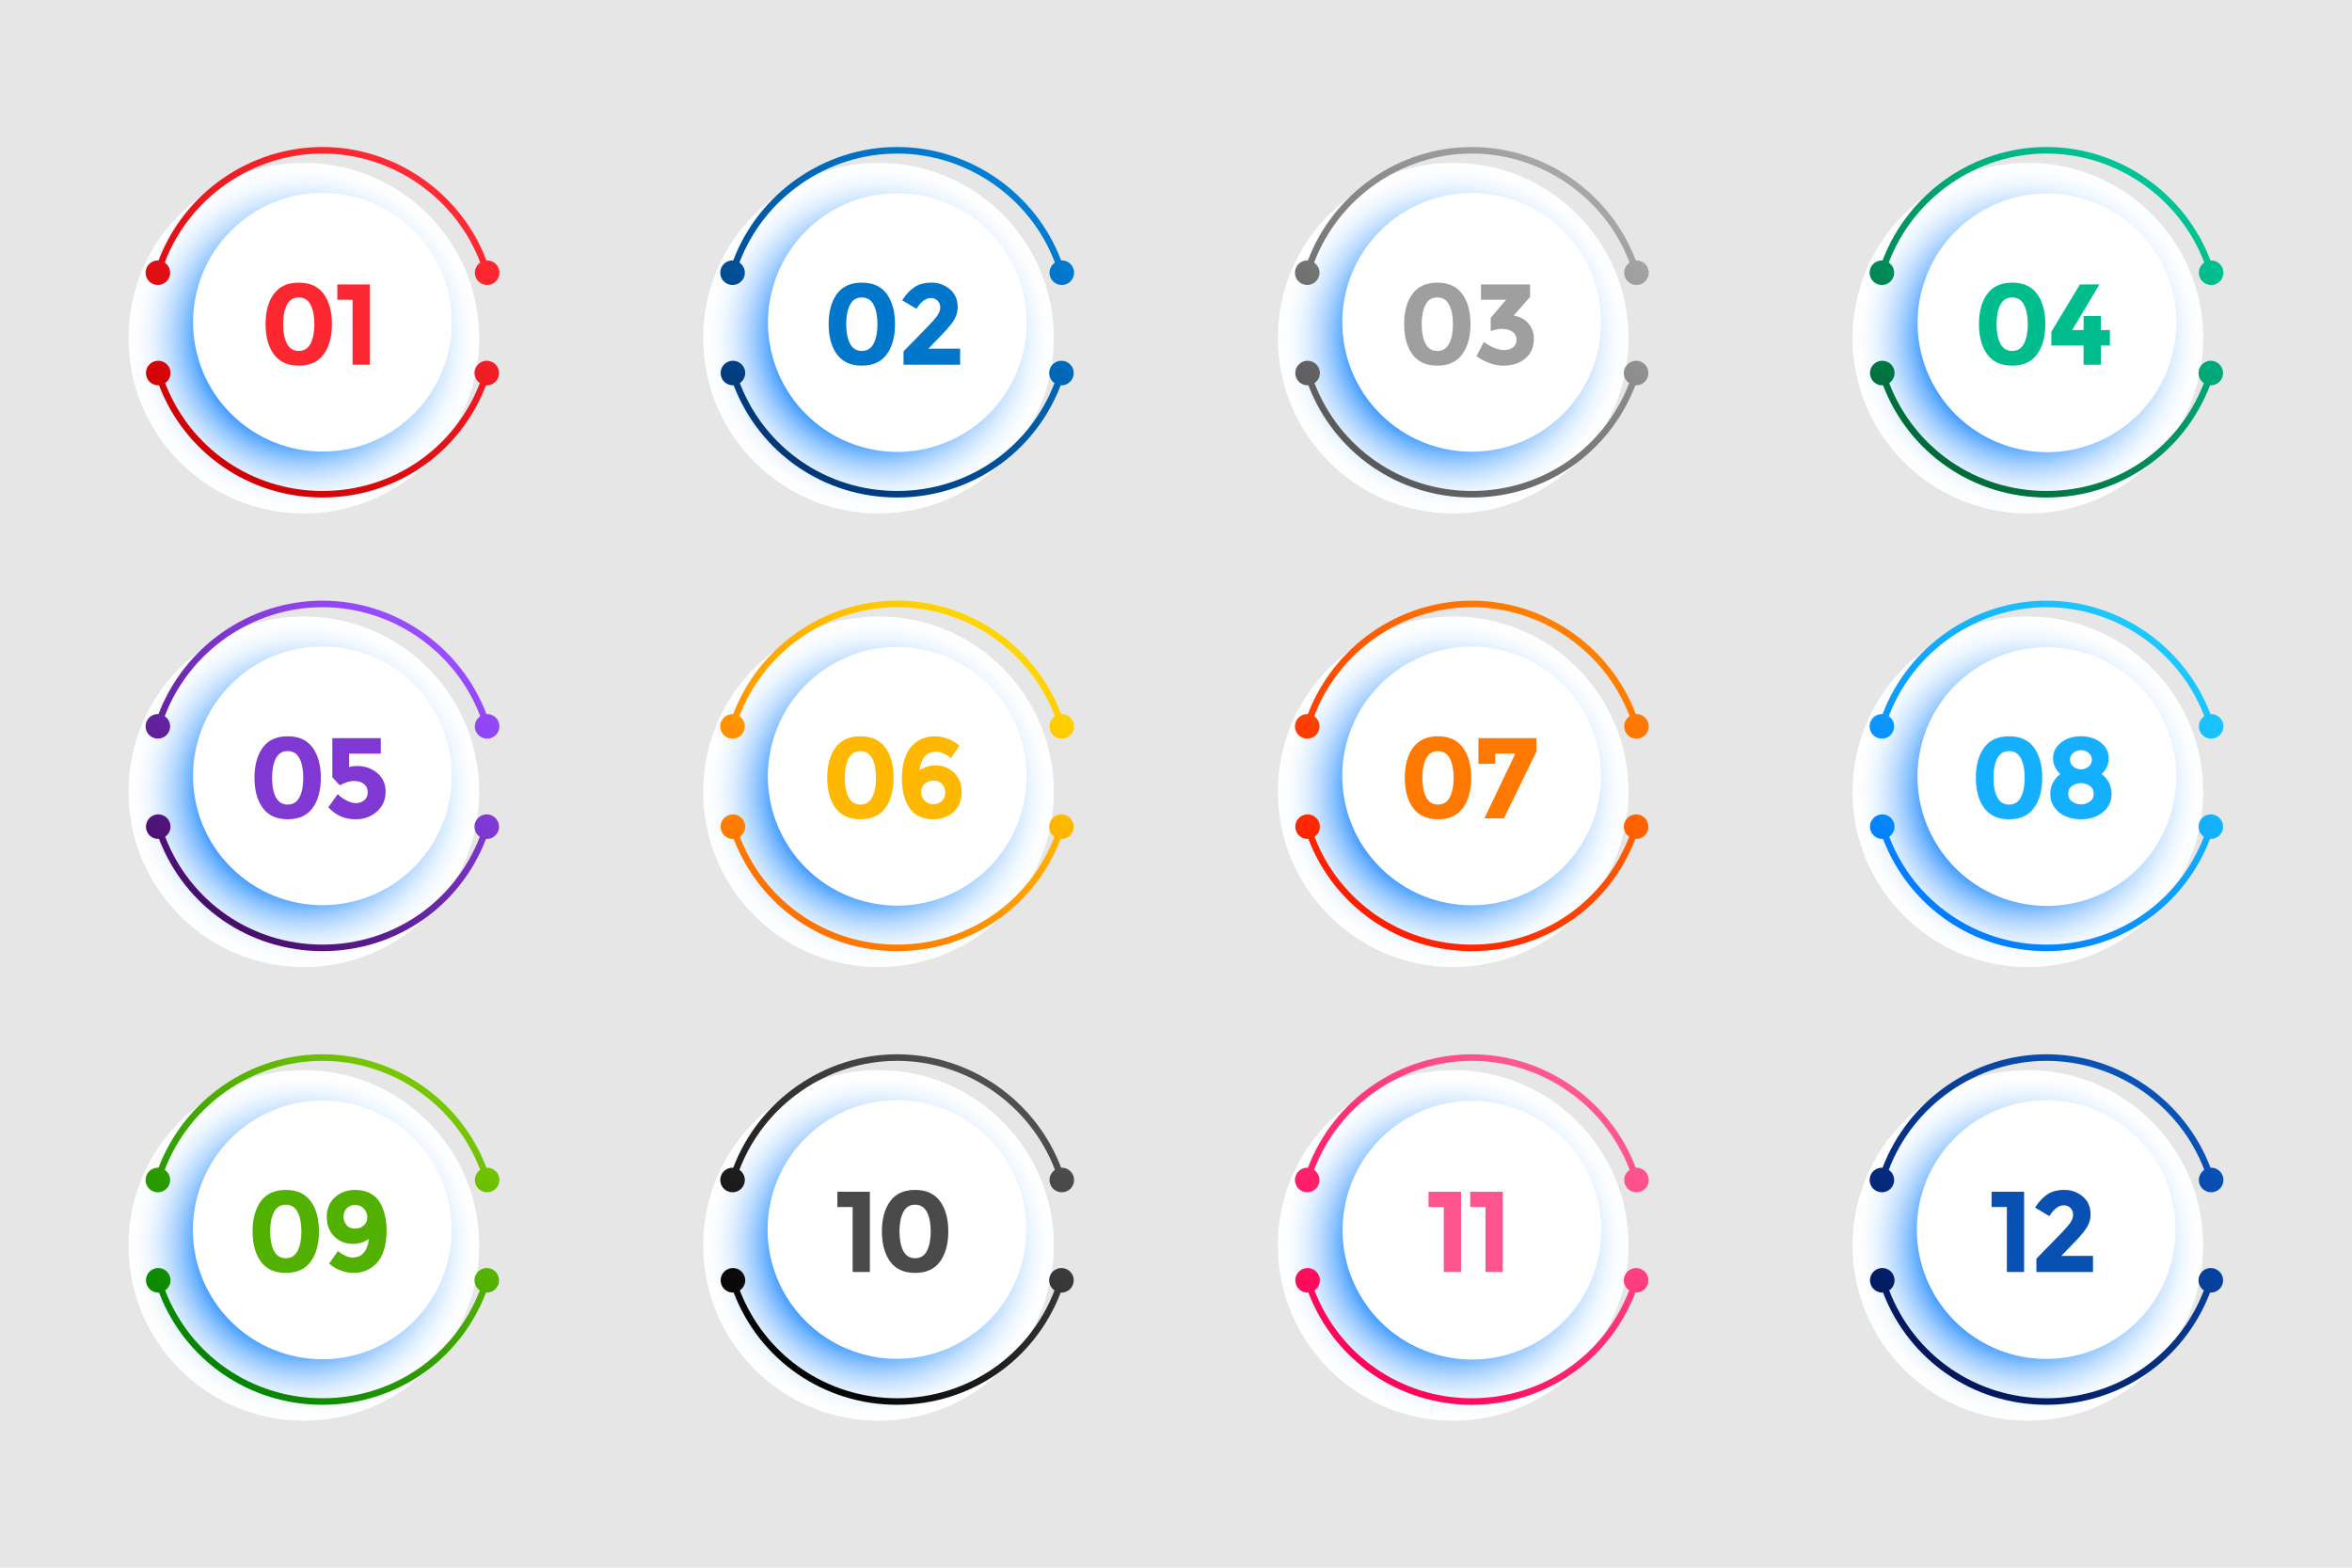 <?xml version="1.0" encoding="utf-8"?>
<!-- Generator: Adobe Illustrator 27.5.0, SVG Export Plug-In . SVG Version: 6.00 Build 0)  -->
<svg version="1.1" id="Layer_1" xmlns="http://www.w3.org/2000/svg" xmlns:xlink="http://www.w3.org/1999/xlink" x="0px" y="0px"
	 viewBox="0 0 432 288" style="enable-background:new 0 0 432 288;" xml:space="preserve">
<g>
	<rect x="0" style="fill:#E6E6E6;" width="432" height="288"/>
	<g>
		<g>
			<radialGradient id="SVGID_1_" cx="55.808" cy="62.118" r="32.198" gradientUnits="userSpaceOnUse">
				<stop  offset="0.531" style="stop-color:#007AFF"/>
				<stop  offset="0.586" style="stop-color:#3897FF"/>
				<stop  offset="0.645" style="stop-color:#6CB2FF"/>
				<stop  offset="0.705" style="stop-color:#99CAFF"/>
				<stop  offset="0.765" style="stop-color:#BEDDFF"/>
				<stop  offset="0.824" style="stop-color:#DAECFF"/>
				<stop  offset="0.883" style="stop-color:#EFF7FF"/>
				<stop  offset="0.942" style="stop-color:#FBFDFF"/>
				<stop  offset="1" style="stop-color:#FFFFFF"/>
			</radialGradient>
			<circle style="fill:url(#SVGID_1_);" cx="55.808" cy="62.118" r="32.198"/>
			
				<ellipse transform="matrix(0.707 -0.707 0.707 0.707 -24.512 59.225)" style="fill:#FFFFFF;" cx="59.236" cy="59.201" rx="23.763" ry="23.763"/>
			<g>
				
					<linearGradient id="SVGID_00000078732520129535668060000010849575298882970280_" gradientUnits="userSpaceOnUse" x1="33.651" y1="82.279" x2="73.489" y2="31.545">
					<stop  offset="0" style="stop-color:#CD0000"/>
					<stop  offset="1" style="stop-color:#FF2A33"/>
				</linearGradient>
				<path style="fill:url(#SVGID_00000078732520129535668060000010849575298882970280_);" d="M28.411,52.279
					c1.204,0.324,2.443-0.389,2.767-1.593c0.257-0.955-0.145-1.924-0.92-2.449c4.513-11.896,16.114-20.029,28.977-20.029
					S83.7,36.341,88.213,48.236c-0.775,0.525-1.177,1.494-0.92,2.449c0.324,1.204,1.563,1.918,2.767,1.593
					c1.204-0.324,1.918-1.563,1.593-2.767c-0.283-1.05-1.262-1.726-2.306-1.667c-4.68-12.374-16.739-20.838-30.112-20.838
					S33.803,35.47,29.124,47.844c-1.045-0.059-2.024,0.617-2.306,1.667C26.493,50.716,27.207,51.955,28.411,52.279z"/>
				
					<linearGradient id="SVGID_00000023967335434006190200000007217750700493067702_" gradientUnits="userSpaceOnUse" x1="42.983" y1="89.607" x2="82.821" y2="38.873">
					<stop  offset="0" style="stop-color:#CD0000"/>
					<stop  offset="1" style="stop-color:#FF2A33"/>
				</linearGradient>
				<path style="fill:url(#SVGID_00000023967335434006190200000007217750700493067702_);" d="M90.007,66.353
					c-1.202-0.333-2.446,0.372-2.779,1.573c-0.264,0.954,0.132,1.927,0.904,2.457c-4.589,11.936-15.928,19.812-28.897,19.812
					c-12.969,0-24.308-7.876-28.897-19.812c0.773-0.53,1.168-1.503,0.904-2.457c-0.333-1.202-1.577-1.906-2.779-1.573
					c-1.202,0.333-1.906,1.577-1.573,2.779c0.29,1.047,1.273,1.716,2.316,1.65c4.759,12.418,16.546,20.614,30.03,20.614
					c13.484,0,25.271-8.196,30.029-20.614c1.043,0.066,2.026-0.603,2.316-1.65C91.914,67.93,91.209,66.686,90.007,66.353z"/>
			</g>
			<g>
				<path style="fill:#FC2730;" d="M54.873,67.17c-2.039,0-3.564-0.692-4.577-2.078c-1.012-1.384-1.518-3.233-1.518-5.546
					c0-2.313,0.506-4.162,1.518-5.546c1.013-1.385,2.538-2.077,4.577-2.077c2.038,0,3.564,0.692,4.576,2.077
					c1.012,1.385,1.519,3.234,1.519,5.546c0,2.313-0.506,4.162-1.519,5.546C58.437,66.478,56.911,67.17,54.873,67.17z
					 M52.701,55.992c-0.464,0.9-0.696,2.088-0.696,3.564c0,1.476,0.232,2.665,0.696,3.564c0.464,0.9,1.188,1.35,2.172,1.35
					c0.984,0,1.708-0.45,2.172-1.35c0.464-0.899,0.696-2.088,0.696-3.564c0-1.477-0.232-2.664-0.696-3.564
					c-0.464-0.899-1.188-1.35-2.172-1.35C53.889,54.643,53.164,55.093,52.701,55.992z"/>
				<path style="fill:#FC2730;" d="M61.958,52.26h5.968v14.741h-3.164V55.065h-2.805V52.26z"/>
			</g>
		</g>
		<g>
			
				<radialGradient id="SVGID_00000078045369679409868240000001035707015837753761_" cx="161.361" cy="62.118" r="32.198" gradientUnits="userSpaceOnUse">
				<stop  offset="0.531" style="stop-color:#007AFF"/>
				<stop  offset="0.586" style="stop-color:#3897FF"/>
				<stop  offset="0.645" style="stop-color:#6CB2FF"/>
				<stop  offset="0.705" style="stop-color:#99CAFF"/>
				<stop  offset="0.765" style="stop-color:#BEDDFF"/>
				<stop  offset="0.824" style="stop-color:#DAECFF"/>
				<stop  offset="0.883" style="stop-color:#EFF7FF"/>
				<stop  offset="0.942" style="stop-color:#FBFDFF"/>
				<stop  offset="1" style="stop-color:#FFFFFF"/>
			</radialGradient>
			<circle style="fill:url(#SVGID_00000078045369679409868240000001035707015837753761_);" cx="161.361" cy="62.118" r="32.198"/>
			
				<ellipse transform="matrix(0.23 -0.973 0.973 0.23 69.31 205.98)" style="fill:#FFFFFF;" cx="164.788" cy="59.201" rx="23.763" ry="23.763"/>
			<g>
				
					<linearGradient id="SVGID_00000012461604037524971060000007705930184985320359_" gradientUnits="userSpaceOnUse" x1="139.204" y1="82.279" x2="179.042" y2="31.545">
					<stop  offset="0" style="stop-color:#003575"/>
					<stop  offset="1" style="stop-color:#007DD4"/>
				</linearGradient>
				<path style="fill:url(#SVGID_00000012461604037524971060000007705930184985320359_);" d="M133.964,52.279
					c1.204,0.324,2.443-0.389,2.768-1.593c0.257-0.955-0.145-1.924-0.92-2.449c4.513-11.896,16.114-20.029,28.977-20.029
					c12.863,0,24.465,8.133,28.977,20.029c-0.775,0.525-1.177,1.494-0.92,2.449c0.324,1.204,1.563,1.918,2.768,1.593
					c1.204-0.324,1.918-1.563,1.594-2.767c-0.283-1.05-1.262-1.726-2.307-1.667c-4.68-12.374-16.739-20.838-30.112-20.838
					c-13.373,0-25.432,8.464-30.112,20.838c-1.044-0.059-2.024,0.617-2.306,1.667C132.046,50.716,132.76,51.955,133.964,52.279z"/>
				
					<linearGradient id="SVGID_00000178909258392218937340000007737352679767681968_" gradientUnits="userSpaceOnUse" x1="148.536" y1="89.607" x2="188.374" y2="38.873">
					<stop  offset="0" style="stop-color:#003575"/>
					<stop  offset="1" style="stop-color:#007DD4"/>
				</linearGradient>
				<path style="fill:url(#SVGID_00000178909258392218937340000007737352679767681968_);" d="M195.56,66.353
					c-1.202-0.333-2.446,0.372-2.779,1.573c-0.264,0.954,0.132,1.927,0.904,2.457c-4.589,11.936-15.928,19.812-28.897,19.812
					c-12.969,0-24.308-7.876-28.897-19.812c0.773-0.53,1.168-1.503,0.904-2.457c-0.333-1.202-1.577-1.906-2.779-1.573
					c-1.202,0.333-1.906,1.577-1.573,2.779c0.29,1.047,1.273,1.716,2.316,1.65c4.759,12.418,16.545,20.614,30.03,20.614
					c13.484,0,25.271-8.196,30.029-20.614c1.043,0.066,2.026-0.603,2.316-1.65C197.467,67.93,196.762,66.686,195.56,66.353z"/>
			</g>
			<g>
				<path style="fill:#0077CB;" d="M158.296,67.17c-2.039,0-3.564-0.692-4.577-2.078c-1.012-1.384-1.518-3.233-1.518-5.546
					c0-2.313,0.506-4.162,1.518-5.546c1.013-1.385,2.538-2.077,4.577-2.077c2.038,0,3.564,0.692,4.576,2.077
					c1.012,1.385,1.519,3.234,1.519,5.546c0,2.313-0.506,4.162-1.519,5.546C161.86,66.478,160.334,67.17,158.296,67.17z
					 M156.123,55.992c-0.464,0.9-0.696,2.088-0.696,3.564c0,1.476,0.232,2.665,0.696,3.564c0.464,0.9,1.188,1.35,2.172,1.35
					c0.984,0,1.708-0.45,2.172-1.35c0.464-0.899,0.696-2.088,0.696-3.564c0-1.477-0.232-2.664-0.696-3.564
					c-0.464-0.899-1.188-1.35-2.172-1.35C157.311,54.643,156.587,55.093,156.123,55.992z"/>
				<path style="fill:#0077CB;" d="M172.141,58.007c0.372-0.527,0.559-1.037,0.559-1.529c0-0.492-0.162-0.903-0.485-1.234
					c-0.324-0.33-0.738-0.496-1.245-0.496c-0.928,0-1.807,0.661-2.636,1.982l-2.636-1.561c0.688-1.068,1.444-1.877,2.267-2.425
					c0.822-0.548,1.87-0.822,3.142-0.822c1.273,0,2.39,0.404,3.353,1.212c0.963,0.809,1.445,1.909,1.445,3.3
					c0,0.759-0.193,1.487-0.58,2.183c-0.387,0.696-1.1,1.585-2.141,2.667l-2.657,2.763h5.821v2.953h-10.397v-2.446l4.323-4.429
					C171.145,59.241,171.768,58.534,172.141,58.007z"/>
			</g>
		</g>
		<g>
			
				<radialGradient id="SVGID_00000059311545462769399710000009260016278584348578_" cx="266.913" cy="62.118" r="32.198" gradientUnits="userSpaceOnUse">
				<stop  offset="0.531" style="stop-color:#007AFF"/>
				<stop  offset="0.586" style="stop-color:#3897FF"/>
				<stop  offset="0.645" style="stop-color:#6CB2FF"/>
				<stop  offset="0.705" style="stop-color:#99CAFF"/>
				<stop  offset="0.765" style="stop-color:#BEDDFF"/>
				<stop  offset="0.824" style="stop-color:#DAECFF"/>
				<stop  offset="0.883" style="stop-color:#EFF7FF"/>
				<stop  offset="0.942" style="stop-color:#FBFDFF"/>
				<stop  offset="1" style="stop-color:#FFFFFF"/>
			</radialGradient>
			<circle style="fill:url(#SVGID_00000059311545462769399710000009260016278584348578_);" cx="266.914" cy="62.118" r="32.198"/>
			
				<ellipse transform="matrix(0.707 -0.707 0.707 0.707 37.319 208.5)" style="fill:#FFFFFF;" cx="270.341" cy="59.201" rx="23.763" ry="23.763"/>
			<g>
				
					<linearGradient id="SVGID_00000061461344897934347190000011767267832971386770_" gradientUnits="userSpaceOnUse" x1="244.757" y1="82.279" x2="284.595" y2="31.545">
					<stop  offset="0" style="stop-color:#575757"/>
					<stop  offset="1" style="stop-color:#A6A6A6"/>
				</linearGradient>
				<path style="fill:url(#SVGID_00000061461344897934347190000011767267832971386770_);" d="M239.516,52.279
					c1.204,0.324,2.443-0.389,2.768-1.593c0.257-0.955-0.145-1.924-0.92-2.449c4.513-11.896,16.114-20.029,28.977-20.029
					s24.465,8.133,28.977,20.029c-0.775,0.525-1.177,1.494-0.92,2.449c0.324,1.204,1.563,1.918,2.767,1.593
					c1.204-0.324,1.918-1.563,1.594-2.767c-0.283-1.05-1.262-1.726-2.306-1.667c-4.68-12.374-16.739-20.838-30.112-20.838
					c-13.373,0-25.432,8.464-30.112,20.838c-1.045-0.059-2.024,0.617-2.306,1.667C237.599,50.716,238.312,51.955,239.516,52.279z"/>
				
					<linearGradient id="SVGID_00000073690243414518503740000016159622007479448483_" gradientUnits="userSpaceOnUse" x1="254.089" y1="89.607" x2="293.927" y2="38.873">
					<stop  offset="0" style="stop-color:#575757"/>
					<stop  offset="1" style="stop-color:#A6A6A6"/>
				</linearGradient>
				<path style="fill:url(#SVGID_00000073690243414518503740000016159622007479448483_);" d="M301.113,66.353
					c-1.202-0.333-2.446,0.372-2.779,1.573c-0.264,0.954,0.132,1.927,0.904,2.457c-4.589,11.936-15.928,19.812-28.897,19.812
					c-12.969,0-24.308-7.876-28.897-19.812c0.773-0.53,1.168-1.503,0.904-2.457c-0.333-1.202-1.577-1.906-2.779-1.573
					c-1.202,0.333-1.906,1.577-1.573,2.779c0.29,1.047,1.273,1.716,2.316,1.65c4.759,12.418,16.546,20.614,30.03,20.614
					c13.484,0,25.271-8.196,30.029-20.614c1.043,0.066,2.026-0.603,2.316-1.65C303.019,67.93,302.315,66.686,301.113,66.353z"/>
			</g>
			<g>
				<path style="fill:#9F9F9F;" d="M263.997,67.17c-2.039,0-3.564-0.692-4.577-2.078c-1.012-1.384-1.518-3.233-1.518-5.546
					c0-2.313,0.506-4.162,1.518-5.546c1.013-1.385,2.538-2.077,4.577-2.077c2.038,0,3.564,0.692,4.576,2.077
					c1.012,1.385,1.519,3.234,1.519,5.546c0,2.313-0.506,4.162-1.519,5.546C267.561,66.478,266.035,67.17,263.997,67.17z
					 M261.825,55.992c-0.464,0.9-0.696,2.088-0.696,3.564c0,1.476,0.232,2.665,0.696,3.564c0.464,0.9,1.188,1.35,2.172,1.35
					c0.984,0,1.708-0.45,2.172-1.35c0.464-0.899,0.696-2.088,0.696-3.564c0-1.477-0.232-2.664-0.696-3.564
					c-0.464-0.899-1.188-1.35-2.172-1.35C263.013,54.643,262.289,55.093,261.825,55.992z"/>
				<path style="fill:#9F9F9F;" d="M272.01,55.065V52.26h9.026v2.277l-3.016,3.438c1.181,0.197,2.095,0.693,2.741,1.487
					c0.647,0.794,0.97,1.712,0.97,2.752c0,1.546-0.524,2.759-1.571,3.638c-1.047,0.879-2.386,1.318-4.017,1.318
					c-1.631,0-3.283-0.577-4.956-1.729l1.35-2.615c1.392,0.984,2.636,1.477,3.733,1.477c0.661,0,1.205-0.162,1.634-0.485
					c0.429-0.323,0.643-0.791,0.643-1.402c0-0.611-0.246-1.097-0.738-1.455c-0.493-0.358-1.174-0.538-2.046-0.538
					c-0.464,0-1.118,0.134-1.961,0.4v-2.425l2.826-3.332H272.01z"/>
			</g>
		</g>
		<g>
			
				<radialGradient id="SVGID_00000182500821971081692650000006623016635153277354_" cx="372.466" cy="62.118" r="32.198" gradientUnits="userSpaceOnUse">
				<stop  offset="0.531" style="stop-color:#007AFF"/>
				<stop  offset="0.586" style="stop-color:#3897FF"/>
				<stop  offset="0.645" style="stop-color:#6CB2FF"/>
				<stop  offset="0.705" style="stop-color:#99CAFF"/>
				<stop  offset="0.765" style="stop-color:#BEDDFF"/>
				<stop  offset="0.824" style="stop-color:#DAECFF"/>
				<stop  offset="0.883" style="stop-color:#EFF7FF"/>
				<stop  offset="0.942" style="stop-color:#FBFDFF"/>
				<stop  offset="1" style="stop-color:#FFFFFF"/>
			</radialGradient>
			<circle style="fill:url(#SVGID_00000182500821971081692650000006623016635153277354_);" cx="372.466" cy="62.118" r="32.198"/>
			
				<ellipse transform="matrix(0.23 -0.973 0.973 0.23 231.914 411.438)" style="fill:#FFFFFF;" cx="375.894" cy="59.201" rx="23.763" ry="23.763"/>
			<g>
				
					<linearGradient id="SVGID_00000046302165758499605150000001558529343007758983_" gradientUnits="userSpaceOnUse" x1="350.31" y1="82.279" x2="390.147" y2="31.545">
					<stop  offset="0" style="stop-color:#006834"/>
					<stop  offset="1" style="stop-color:#00C495"/>
				</linearGradient>
				<path style="fill:url(#SVGID_00000046302165758499605150000001558529343007758983_);" d="M345.069,52.279
					c1.204,0.324,2.443-0.389,2.767-1.593c0.257-0.955-0.145-1.924-0.92-2.449c4.513-11.896,16.114-20.029,28.977-20.029
					c12.863,0,24.465,8.133,28.977,20.029c-0.775,0.525-1.177,1.494-0.92,2.449c0.324,1.204,1.563,1.918,2.768,1.593
					c1.204-0.324,1.918-1.563,1.593-2.767c-0.283-1.05-1.262-1.726-2.306-1.667c-4.68-12.374-16.739-20.838-30.112-20.838
					c-13.373,0-25.432,8.464-30.112,20.838c-1.044-0.059-2.024,0.617-2.306,1.667C343.152,50.716,343.865,51.955,345.069,52.279z"/>
				
					<linearGradient id="SVGID_00000161625300331898205660000010230223283859864197_" gradientUnits="userSpaceOnUse" x1="359.642" y1="89.607" x2="399.48" y2="38.873">
					<stop  offset="0" style="stop-color:#006834"/>
					<stop  offset="1" style="stop-color:#00C495"/>
				</linearGradient>
				<path style="fill:url(#SVGID_00000161625300331898205660000010230223283859864197_);" d="M406.666,66.353
					c-1.202-0.333-2.446,0.372-2.779,1.573c-0.264,0.954,0.132,1.927,0.904,2.457c-4.589,11.936-15.928,19.812-28.897,19.812
					c-12.969,0-24.308-7.876-28.897-19.812c0.773-0.53,1.168-1.503,0.904-2.457c-0.333-1.202-1.577-1.906-2.779-1.573
					c-1.202,0.333-1.906,1.577-1.573,2.779c0.29,1.047,1.273,1.716,2.316,1.65c4.759,12.418,16.545,20.614,30.03,20.614
					c13.484,0,25.271-8.196,30.029-20.614c1.043,0.066,2.026-0.603,2.316-1.65C408.572,67.93,407.868,66.686,406.666,66.353z"/>
			</g>
			<g>
				<path style="fill:#00BD8E;" d="M369.581,67.17c-2.039,0-3.564-0.692-4.577-2.078c-1.012-1.384-1.518-3.233-1.518-5.546
					c0-2.313,0.506-4.162,1.518-5.546c1.013-1.385,2.538-2.077,4.577-2.077c2.038,0,3.564,0.692,4.576,2.077
					c1.012,1.385,1.519,3.234,1.519,5.546c0,2.313-0.506,4.162-1.519,5.546C373.145,66.478,371.619,67.17,369.581,67.17z
					 M367.409,55.992c-0.464,0.9-0.696,2.088-0.696,3.564c0,1.476,0.232,2.665,0.696,3.564c0.464,0.9,1.188,1.35,2.172,1.35
					c0.984,0,1.708-0.45,2.172-1.35c0.464-0.899,0.696-2.088,0.696-3.564c0-1.477-0.232-2.664-0.696-3.564
					c-0.464-0.899-1.188-1.35-2.172-1.35C368.597,54.643,367.872,55.093,367.409,55.992z"/>
				<path style="fill:#00BD8E;" d="M382.698,60.632v-2.573h3.164v2.573h1.666v2.847h-1.666v3.522h-3.164v-3.522h-5.926v-2.51
					l5.251-8.71h3.586l-4.998,8.372H382.698z"/>
			</g>
		</g>
		<g>
			
				<radialGradient id="SVGID_00000117640279708645108370000015580970381942241444_" cx="55.808" cy="145.457" r="32.198" gradientUnits="userSpaceOnUse">
				<stop  offset="0.531" style="stop-color:#007AFF"/>
				<stop  offset="0.586" style="stop-color:#3897FF"/>
				<stop  offset="0.645" style="stop-color:#6CB2FF"/>
				<stop  offset="0.705" style="stop-color:#99CAFF"/>
				<stop  offset="0.765" style="stop-color:#BEDDFF"/>
				<stop  offset="0.824" style="stop-color:#DAECFF"/>
				<stop  offset="0.883" style="stop-color:#EFF7FF"/>
				<stop  offset="0.942" style="stop-color:#FBFDFF"/>
				<stop  offset="1" style="stop-color:#FFFFFF"/>
			</radialGradient>
			<circle style="fill:url(#SVGID_00000117640279708645108370000015580970381942241444_);" cx="55.808" cy="145.457" r="32.198"/>
			
				<ellipse transform="matrix(0.707 -0.707 0.707 0.707 -83.441 83.635)" style="fill:#FFFFFF;" cx="59.236" cy="142.54" rx="23.763" ry="23.763"/>
			<g>
				
					<linearGradient id="SVGID_00000047774402856311844910000016920641454556546965_" gradientUnits="userSpaceOnUse" x1="33.651" y1="165.617" x2="73.489" y2="114.884">
					<stop  offset="0" style="stop-color:#450C67"/>
					<stop  offset="1" style="stop-color:#984BFF"/>
				</linearGradient>
				<path style="fill:url(#SVGID_00000047774402856311844910000016920641454556546965_);" d="M28.411,135.618
					c1.204,0.324,2.443-0.389,2.767-1.594c0.257-0.955-0.145-1.924-0.92-2.449c4.513-11.896,16.114-20.029,28.977-20.029
					s24.465,8.133,28.977,20.029c-0.775,0.525-1.177,1.494-0.92,2.449c0.324,1.204,1.563,1.918,2.767,1.594
					c1.204-0.324,1.918-1.563,1.593-2.768c-0.283-1.05-1.262-1.726-2.306-1.667c-4.68-12.374-16.739-20.838-30.112-20.838
					s-25.432,8.464-30.112,20.838c-1.045-0.059-2.024,0.617-2.306,1.667C26.493,134.054,27.207,135.294,28.411,135.618z"/>
				
					<linearGradient id="SVGID_00000013879988130812686540000017272266547449365914_" gradientUnits="userSpaceOnUse" x1="42.983" y1="172.945" x2="82.821" y2="122.212">
					<stop  offset="0" style="stop-color:#450C67"/>
					<stop  offset="1" style="stop-color:#984BFF"/>
				</linearGradient>
				<path style="fill:url(#SVGID_00000013879988130812686540000017272266547449365914_);" d="M90.007,149.691
					c-1.202-0.333-2.446,0.372-2.779,1.573c-0.264,0.954,0.132,1.927,0.904,2.457c-4.589,11.936-15.928,19.812-28.897,19.812
					c-12.969,0-24.308-7.876-28.897-19.812c0.773-0.53,1.168-1.503,0.904-2.457c-0.333-1.202-1.577-1.906-2.779-1.573
					c-1.202,0.333-1.906,1.577-1.573,2.779c0.29,1.047,1.273,1.716,2.316,1.65c4.759,12.418,16.546,20.614,30.03,20.614
					c13.484,0,25.271-8.196,30.029-20.614c1.043,0.066,2.026-0.603,2.316-1.65C91.914,151.268,91.209,150.024,90.007,149.691z"/>
			</g>
			<g>
				<path style="fill:#8038D2;" d="M52.838,150.509c-2.039,0-3.564-0.692-4.577-2.078c-1.012-1.384-1.518-3.233-1.518-5.546
					c0-2.313,0.506-4.162,1.518-5.546c1.013-1.385,2.538-2.077,4.577-2.077c2.038,0,3.564,0.692,4.576,2.077
					c1.012,1.385,1.519,3.234,1.519,5.546c0,2.313-0.506,4.162-1.519,5.546C56.402,149.817,54.876,150.509,52.838,150.509z
					 M50.666,139.331c-0.464,0.9-0.696,2.088-0.696,3.564c0,1.476,0.232,2.665,0.696,3.564c0.464,0.9,1.188,1.35,2.172,1.35
					c0.984,0,1.708-0.45,2.172-1.35c0.464-0.899,0.696-2.088,0.696-3.564c0-1.477-0.232-2.664-0.696-3.564
					c-0.464-0.899-1.188-1.35-2.172-1.35C51.854,137.982,51.13,138.432,50.666,139.331z"/>
				<path style="fill:#8038D2;" d="M69.941,135.599v2.847h-5.82v2.468c0.436-0.126,0.935-0.19,1.497-0.19
					c1.42,0,2.643,0.429,3.67,1.287c1.026,0.857,1.539,2.014,1.539,3.469c0,1.455-0.531,2.657-1.592,3.606
					c-1.062,0.949-2.373,1.424-3.933,1.424c-1.997,0-3.663-0.738-4.999-2.214l1.729-2.404c0.126,0.126,0.295,0.281,0.506,0.464
					c0.21,0.183,0.597,0.425,1.16,0.728c0.562,0.303,1.124,0.454,1.687,0.454s1.062-0.169,1.498-0.506
					c0.436-0.337,0.654-0.836,0.654-1.497c0-0.661-0.236-1.171-0.707-1.529c-0.471-0.358-1.079-0.538-1.824-0.538
					c-0.746,0-1.61,0.267-2.594,0.801l-1.371-1.476v-7.191H69.941z"/>
			</g>
		</g>
		<g>
			
				<radialGradient id="SVGID_00000167360332027320784340000006451068361982946452_" cx="161.361" cy="145.457" r="32.198" gradientUnits="userSpaceOnUse">
				<stop  offset="0.531" style="stop-color:#007AFF"/>
				<stop  offset="0.586" style="stop-color:#3897FF"/>
				<stop  offset="0.645" style="stop-color:#6CB2FF"/>
				<stop  offset="0.705" style="stop-color:#99CAFF"/>
				<stop  offset="0.765" style="stop-color:#BEDDFF"/>
				<stop  offset="0.824" style="stop-color:#DAECFF"/>
				<stop  offset="0.883" style="stop-color:#EFF7FF"/>
				<stop  offset="0.942" style="stop-color:#FBFDFF"/>
				<stop  offset="1" style="stop-color:#FFFFFF"/>
			</radialGradient>
			<circle style="fill:url(#SVGID_00000167360332027320784340000006451068361982946452_);" cx="161.361" cy="145.457" r="32.198"/>
			
				<ellipse transform="matrix(0.23 -0.973 0.973 0.23 -11.799 270.171)" style="fill:#FFFFFF;" cx="164.788" cy="142.54" rx="23.763" ry="23.763"/>
			<g>
				
					<linearGradient id="SVGID_00000102516798608736650530000007352191107007771550_" gradientUnits="userSpaceOnUse" x1="139.204" y1="165.617" x2="179.042" y2="114.884">
					<stop  offset="0" style="stop-color:#FF6F00"/>
					<stop  offset="1" style="stop-color:#FFD500"/>
				</linearGradient>
				<path style="fill:url(#SVGID_00000102516798608736650530000007352191107007771550_);" d="M133.964,135.618
					c1.204,0.324,2.443-0.389,2.768-1.594c0.257-0.955-0.145-1.924-0.92-2.449c4.513-11.896,16.114-20.029,28.977-20.029
					c12.863,0,24.465,8.133,28.977,20.029c-0.775,0.525-1.177,1.494-0.92,2.449c0.324,1.204,1.563,1.918,2.768,1.594
					c1.204-0.324,1.918-1.563,1.594-2.768c-0.283-1.05-1.262-1.726-2.307-1.667c-4.68-12.374-16.739-20.838-30.112-20.838
					c-13.373,0-25.432,8.464-30.112,20.838c-1.044-0.059-2.024,0.617-2.306,1.667C132.046,134.054,132.76,135.294,133.964,135.618z"
					/>
				
					<linearGradient id="SVGID_00000060031008202054879820000006654515293030940818_" gradientUnits="userSpaceOnUse" x1="148.536" y1="172.945" x2="188.374" y2="122.212">
					<stop  offset="0" style="stop-color:#FF6F00"/>
					<stop  offset="1" style="stop-color:#FFD500"/>
				</linearGradient>
				<path style="fill:url(#SVGID_00000060031008202054879820000006654515293030940818_);" d="M195.56,149.691
					c-1.202-0.333-2.446,0.372-2.779,1.573c-0.264,0.954,0.132,1.927,0.904,2.457c-4.589,11.936-15.928,19.812-28.897,19.812
					c-12.969,0-24.308-7.876-28.897-19.812c0.773-0.53,1.168-1.503,0.904-2.457c-0.333-1.202-1.577-1.906-2.779-1.573
					c-1.202,0.333-1.906,1.577-1.573,2.779c0.29,1.047,1.273,1.716,2.316,1.65c4.759,12.418,16.545,20.614,30.03,20.614
					c13.484,0,25.271-8.196,30.029-20.614c1.043,0.066,2.026-0.603,2.316-1.65C197.467,151.268,196.762,150.024,195.56,149.691z"/>
			</g>
			<g>
				<path style="fill:#FFB800;" d="M158.032,150.509c-2.039,0-3.564-0.692-4.577-2.078c-1.012-1.384-1.518-3.233-1.518-5.546
					c0-2.313,0.506-4.162,1.518-5.546c1.013-1.385,2.538-2.077,4.577-2.077c2.038,0,3.564,0.692,4.576,2.077
					c1.012,1.385,1.518,3.234,1.518,5.546c0,2.313-0.506,4.162-1.518,5.546C161.596,149.817,160.07,150.509,158.032,150.509z
					 M155.86,139.331c-0.464,0.9-0.696,2.088-0.696,3.564c0,1.476,0.232,2.665,0.696,3.564c0.464,0.9,1.188,1.35,2.172,1.35
					c0.984,0,1.708-0.45,2.172-1.35c0.464-0.899,0.696-2.088,0.696-3.564c0-1.477-0.232-2.664-0.696-3.564
					c-0.464-0.899-1.188-1.35-2.172-1.35C157.048,137.982,156.324,138.432,155.86,139.331z"/>
				<path style="fill:#FFB800;" d="M171.929,138.087c-0.914,0-1.62,0.306-2.119,0.917c-0.5,0.612-0.805,1.445-0.917,2.499
					c0.913-0.59,1.884-0.886,2.91-0.886c1.378,0,2.527,0.45,3.448,1.35c0.921,0.9,1.381,2.099,1.381,3.596
					c0,1.498-0.496,2.696-1.487,3.596c-0.991,0.9-2.239,1.35-3.743,1.35c-1.041,0-1.944-0.201-2.71-0.601
					c-0.767-0.401-1.36-0.96-1.782-1.677c-0.844-1.392-1.265-3.135-1.265-5.23c0-1.35,0.165-2.534,0.496-3.554
					c0.33-1.019,0.783-1.824,1.36-2.415c1.125-1.181,2.517-1.771,4.176-1.771c0.689,0,1.346,0.102,1.972,0.306
					c0.625,0.204,1.107,0.411,1.444,0.622c0.337,0.211,0.71,0.478,1.118,0.801l-1.561,2.32c-0.084-0.084-0.207-0.197-0.369-0.337
					c-0.162-0.14-0.482-0.323-0.96-0.548C172.843,138.2,172.379,138.087,171.929,138.087z M171.497,143.402
					c-0.654,0-1.202,0.193-1.645,0.58c-0.443,0.387-0.664,0.889-0.664,1.508c0,0.619,0.211,1.149,0.632,1.592
					c0.422,0.443,0.949,0.665,1.582,0.665c0.632,0,1.16-0.197,1.582-0.591c0.422-0.394,0.633-0.903,0.633-1.529
					c0-0.625-0.19-1.153-0.569-1.582C172.667,143.616,172.151,143.402,171.497,143.402z"/>
			</g>
		</g>
		<g>
			
				<radialGradient id="SVGID_00000039121337433908439200000004701532401869373074_" cx="266.913" cy="145.457" r="32.198" gradientUnits="userSpaceOnUse">
				<stop  offset="0.531" style="stop-color:#007AFF"/>
				<stop  offset="0.586" style="stop-color:#3897FF"/>
				<stop  offset="0.645" style="stop-color:#6CB2FF"/>
				<stop  offset="0.705" style="stop-color:#99CAFF"/>
				<stop  offset="0.765" style="stop-color:#BEDDFF"/>
				<stop  offset="0.824" style="stop-color:#DAECFF"/>
				<stop  offset="0.883" style="stop-color:#EFF7FF"/>
				<stop  offset="0.942" style="stop-color:#FBFDFF"/>
				<stop  offset="1" style="stop-color:#FFFFFF"/>
			</radialGradient>
			<circle style="fill:url(#SVGID_00000039121337433908439200000004701532401869373074_);" cx="266.914" cy="145.457" r="32.198"/>
			
				<ellipse transform="matrix(0.707 -0.707 0.707 0.707 -21.61 232.909)" style="fill:#FFFFFF;" cx="270.341" cy="142.54" rx="23.763" ry="23.763"/>
			<g>
				
					<linearGradient id="SVGID_00000180347989433361144550000007310908438450440848_" gradientUnits="userSpaceOnUse" x1="244.757" y1="165.617" x2="284.595" y2="114.884">
					<stop  offset="0" style="stop-color:#FF1A00"/>
					<stop  offset="1" style="stop-color:#FF8000"/>
				</linearGradient>
				<path style="fill:url(#SVGID_00000180347989433361144550000007310908438450440848_);" d="M239.516,135.618
					c1.204,0.324,2.443-0.389,2.768-1.594c0.257-0.955-0.145-1.924-0.92-2.449c4.513-11.896,16.114-20.029,28.977-20.029
					s24.465,8.133,28.977,20.029c-0.775,0.525-1.177,1.494-0.92,2.449c0.324,1.204,1.563,1.918,2.767,1.594
					c1.204-0.324,1.918-1.563,1.594-2.768c-0.283-1.05-1.262-1.726-2.306-1.667c-4.68-12.374-16.739-20.838-30.112-20.838
					c-13.373,0-25.432,8.464-30.112,20.838c-1.045-0.059-2.024,0.617-2.306,1.667C237.599,134.054,238.312,135.294,239.516,135.618z
					"/>
				
					<linearGradient id="SVGID_00000004528215471064146290000001588734013302934951_" gradientUnits="userSpaceOnUse" x1="254.089" y1="172.945" x2="293.927" y2="122.212">
					<stop  offset="0" style="stop-color:#FF1A00"/>
					<stop  offset="1" style="stop-color:#FF8000"/>
				</linearGradient>
				<path style="fill:url(#SVGID_00000004528215471064146290000001588734013302934951_);" d="M301.113,149.691
					c-1.202-0.333-2.446,0.372-2.779,1.573c-0.264,0.954,0.132,1.927,0.904,2.457c-4.589,11.936-15.928,19.812-28.897,19.812
					c-12.969,0-24.308-7.876-28.897-19.812c0.773-0.53,1.168-1.503,0.904-2.457c-0.333-1.202-1.577-1.906-2.779-1.573
					c-1.202,0.333-1.906,1.577-1.573,2.779c0.29,1.047,1.273,1.716,2.316,1.65c4.759,12.418,16.546,20.614,30.03,20.614
					c13.484,0,25.271-8.196,30.029-20.614c1.043,0.066,2.026-0.603,2.316-1.65C303.019,151.268,302.315,150.024,301.113,149.691z"/>
			</g>
			<g>
				<path style="fill:#FF7800;" d="M264.123,150.509c-2.039,0-3.564-0.692-4.577-2.078c-1.012-1.384-1.518-3.233-1.518-5.546
					c0-2.313,0.506-4.162,1.518-5.546c1.013-1.385,2.538-2.077,4.577-2.077c2.038,0,3.564,0.692,4.576,2.077
					c1.012,1.385,1.519,3.234,1.519,5.546c0,2.313-0.506,4.162-1.519,5.546C267.687,149.817,266.161,150.509,264.123,150.509z
					 M261.951,139.331c-0.464,0.9-0.696,2.088-0.696,3.564c0,1.476,0.232,2.665,0.696,3.564c0.464,0.9,1.188,1.35,2.172,1.35
					c0.984,0,1.708-0.45,2.172-1.35c0.464-0.899,0.696-2.088,0.696-3.564c0-1.477-0.232-2.664-0.696-3.564
					c-0.464-0.899-1.188-1.35-2.172-1.35C263.139,137.982,262.415,138.432,261.951,139.331z"/>
				<path style="fill:#FF7800;" d="M271.546,140.322v-4.724h10.65v2.488l-5.968,12.253h-3.585l5.694-11.916h-3.711v1.898H271.546z"
					/>
			</g>
		</g>
		<g>
			
				<radialGradient id="SVGID_00000173854629534464354080000001264244701518951051_" cx="372.466" cy="145.457" r="32.198" gradientUnits="userSpaceOnUse">
				<stop  offset="0.531" style="stop-color:#007AFF"/>
				<stop  offset="0.586" style="stop-color:#3897FF"/>
				<stop  offset="0.645" style="stop-color:#6CB2FF"/>
				<stop  offset="0.705" style="stop-color:#99CAFF"/>
				<stop  offset="0.765" style="stop-color:#BEDDFF"/>
				<stop  offset="0.824" style="stop-color:#DAECFF"/>
				<stop  offset="0.883" style="stop-color:#EFF7FF"/>
				<stop  offset="0.942" style="stop-color:#FBFDFF"/>
				<stop  offset="1" style="stop-color:#FFFFFF"/>
			</radialGradient>
			<circle style="fill:url(#SVGID_00000173854629534464354080000001264244701518951051_);" cx="372.466" cy="145.457" r="32.198"/>
			
				<ellipse transform="matrix(0.23 -0.973 0.973 0.23 150.804 475.629)" style="fill:#FFFFFF;" cx="375.894" cy="142.54" rx="23.763" ry="23.763"/>
			<g>
				
					<linearGradient id="SVGID_00000044167498403193651280000004359348443698635414_" gradientUnits="userSpaceOnUse" x1="350.31" y1="165.617" x2="390.147" y2="114.884">
					<stop  offset="0" style="stop-color:#007AFF"/>
					<stop  offset="1" style="stop-color:#1DC8FE"/>
				</linearGradient>
				<path style="fill:url(#SVGID_00000044167498403193651280000004359348443698635414_);" d="M345.069,135.618
					c1.204,0.324,2.443-0.389,2.767-1.594c0.257-0.955-0.145-1.924-0.92-2.449c4.513-11.896,16.114-20.029,28.977-20.029
					c12.863,0,24.465,8.133,28.977,20.029c-0.775,0.525-1.177,1.494-0.92,2.449c0.324,1.204,1.563,1.918,2.768,1.594
					c1.204-0.324,1.918-1.563,1.593-2.768c-0.283-1.05-1.262-1.726-2.306-1.667c-4.68-12.374-16.739-20.838-30.112-20.838
					c-13.373,0-25.432,8.464-30.112,20.838c-1.044-0.059-2.024,0.617-2.306,1.667C343.152,134.054,343.865,135.294,345.069,135.618z
					"/>
				
					<linearGradient id="SVGID_00000135655359164914832640000011267513393779166882_" gradientUnits="userSpaceOnUse" x1="359.642" y1="172.945" x2="399.48" y2="122.212">
					<stop  offset="0" style="stop-color:#007AFF"/>
					<stop  offset="1" style="stop-color:#1DC8FE"/>
				</linearGradient>
				<path style="fill:url(#SVGID_00000135655359164914832640000011267513393779166882_);" d="M406.666,149.691
					c-1.202-0.333-2.446,0.372-2.779,1.573c-0.264,0.954,0.132,1.927,0.904,2.457c-4.589,11.936-15.928,19.812-28.897,19.812
					c-12.969,0-24.308-7.876-28.897-19.812c0.773-0.53,1.168-1.503,0.904-2.457c-0.333-1.202-1.577-1.906-2.779-1.573
					c-1.202,0.333-1.906,1.577-1.573,2.779c0.29,1.047,1.273,1.716,2.316,1.65c4.759,12.418,16.545,20.614,30.03,20.614
					c13.484,0,25.271-8.196,30.029-20.614c1.043,0.066,2.026-0.603,2.316-1.65C408.572,151.268,407.868,150.024,406.666,149.691z"/>
			</g>
			<g>
				<path style="fill:#14AFFE;" d="M369.012,150.509c-2.039,0-3.564-0.692-4.577-2.078c-1.012-1.384-1.518-3.233-1.518-5.546
					c0-2.313,0.506-4.162,1.518-5.546c1.013-1.385,2.538-2.077,4.577-2.077c2.038,0,3.564,0.692,4.576,2.077
					c1.012,1.385,1.518,3.234,1.518,5.546c0,2.313-0.506,4.162-1.518,5.546C372.576,149.817,371.05,150.509,369.012,150.509z
					 M366.839,139.331c-0.464,0.9-0.696,2.088-0.696,3.564c0,1.476,0.232,2.665,0.696,3.564c0.464,0.9,1.188,1.35,2.172,1.35
					c0.984,0,1.708-0.45,2.172-1.35c0.464-0.899,0.696-2.088,0.696-3.564c0-1.477-0.232-2.664-0.696-3.564
					c-0.464-0.899-1.188-1.35-2.172-1.35C368.027,137.982,367.303,138.432,366.839,139.331z"/>
				<path style="fill:#14AFFE;" d="M378.554,136.421c0.977-0.773,2.196-1.16,3.659-1.16s2.678,0.387,3.648,1.16
					c0.97,0.773,1.455,1.726,1.455,2.858c0,1.132-0.436,2.105-1.307,2.92c1.223,0.942,1.834,2.18,1.834,3.712
					c0,1.293-0.52,2.383-1.56,3.269c-1.04,0.886-2.398,1.329-4.07,1.329c-1.673,0-3.03-0.443-4.07-1.329
					c-1.041-0.886-1.561-1.976-1.561-3.269c0-1.532,0.612-2.77,1.835-3.712c-0.886-0.829-1.329-1.806-1.329-2.931
					C377.088,138.144,377.577,137.195,378.554,136.421z M380.61,147.272c0.492,0.331,1.026,0.496,1.603,0.496
					c0.577,0,1.11-0.165,1.603-0.496c0.492-0.33,0.738-0.812,0.738-1.445s-0.239-1.118-0.717-1.455
					c-0.478-0.337-1.02-0.506-1.624-0.506s-1.146,0.169-1.624,0.506c-0.479,0.337-0.717,0.822-0.717,1.455
					S380.118,146.942,380.61,147.272z M380.81,140.829c0.401,0.337,0.868,0.506,1.402,0.506s1.002-0.169,1.402-0.506
					c0.401-0.337,0.601-0.755,0.601-1.255c0-0.499-0.197-0.918-0.59-1.255c-0.394-0.337-0.865-0.506-1.413-0.506
					c-0.548,0-1.02,0.169-1.413,0.506c-0.394,0.337-0.59,0.756-0.59,1.255C380.209,140.074,380.41,140.491,380.81,140.829z"/>
			</g>
		</g>
		<g>
			
				<radialGradient id="SVGID_00000099635352554160526440000009188644811641087623_" cx="55.808" cy="228.795" r="32.198" gradientUnits="userSpaceOnUse">
				<stop  offset="0.531" style="stop-color:#007AFF"/>
				<stop  offset="0.586" style="stop-color:#3897FF"/>
				<stop  offset="0.645" style="stop-color:#6CB2FF"/>
				<stop  offset="0.705" style="stop-color:#99CAFF"/>
				<stop  offset="0.765" style="stop-color:#BEDDFF"/>
				<stop  offset="0.824" style="stop-color:#DAECFF"/>
				<stop  offset="0.883" style="stop-color:#EFF7FF"/>
				<stop  offset="0.942" style="stop-color:#FBFDFF"/>
				<stop  offset="1" style="stop-color:#FFFFFF"/>
			</radialGradient>
			<circle style="fill:url(#SVGID_00000099635352554160526440000009188644811641087623_);" cx="55.808" cy="228.795" r="32.198"/>
			
				<ellipse transform="matrix(0.23 -0.973 0.973 0.23 -174.21 231.633)" style="fill:#FFFFFF;" cx="59.236" cy="225.878" rx="23.763" ry="23.763"/>
			<g>
				
					<linearGradient id="SVGID_00000118381648879648625590000009563056888450374815_" gradientUnits="userSpaceOnUse" x1="33.651" y1="248.956" x2="73.489" y2="198.222">
					<stop  offset="0" style="stop-color:#008200"/>
					<stop  offset="1" style="stop-color:#77C600"/>
				</linearGradient>
				<path style="fill:url(#SVGID_00000118381648879648625590000009563056888450374815_);" d="M28.411,218.956
					c1.204,0.324,2.443-0.39,2.767-1.594c0.257-0.955-0.145-1.924-0.92-2.449c4.513-11.896,16.114-20.029,28.977-20.029
					s24.465,8.133,28.977,20.029c-0.775,0.525-1.177,1.494-0.92,2.449c0.324,1.204,1.563,1.918,2.767,1.594
					c1.204-0.324,1.918-1.564,1.593-2.768c-0.283-1.05-1.262-1.726-2.306-1.667c-4.68-12.374-16.739-20.838-30.112-20.838
					s-25.432,8.464-30.112,20.838c-1.045-0.059-2.024,0.617-2.306,1.667C26.493,217.393,27.207,218.632,28.411,218.956z"/>
				
					<linearGradient id="SVGID_00000111906755785104895400000007628977054858401926_" gradientUnits="userSpaceOnUse" x1="42.983" y1="256.284" x2="82.821" y2="205.55">
					<stop  offset="0" style="stop-color:#008200"/>
					<stop  offset="1" style="stop-color:#77C600"/>
				</linearGradient>
				<path style="fill:url(#SVGID_00000111906755785104895400000007628977054858401926_);" d="M90.007,233.03
					c-1.202-0.333-2.446,0.372-2.779,1.573c-0.264,0.954,0.132,1.927,0.904,2.457c-4.589,11.936-15.928,19.812-28.897,19.812
					c-12.969,0-24.308-7.876-28.897-19.812c0.773-0.53,1.168-1.503,0.904-2.457c-0.333-1.202-1.577-1.906-2.779-1.573
					c-1.202,0.333-1.906,1.577-1.573,2.779c0.29,1.047,1.273,1.716,2.316,1.65c4.759,12.418,16.546,20.614,30.03,20.614
					c13.484,0,25.271-8.196,30.029-20.614c1.043,0.066,2.026-0.603,2.316-1.65C91.914,234.607,91.209,233.363,90.007,233.03z"/>
			</g>
			<g>
				<path style="fill:#52B100;" d="M52.49,233.847c-2.039,0-3.564-0.692-4.577-2.078c-1.012-1.384-1.518-3.233-1.518-5.546
					c0-2.313,0.506-4.162,1.518-5.546c1.013-1.385,2.538-2.077,4.577-2.077c2.038,0,3.564,0.692,4.576,2.077
					c1.012,1.385,1.519,3.234,1.519,5.546c0,2.313-0.506,4.162-1.519,5.546C56.054,233.155,54.528,233.847,52.49,233.847z
					 M50.318,222.67c-0.464,0.9-0.696,2.088-0.696,3.564c0,1.476,0.232,2.665,0.696,3.564c0.464,0.9,1.188,1.35,2.172,1.35
					c0.984,0,1.708-0.45,2.172-1.35c0.464-0.899,0.696-2.088,0.696-3.564c0-1.477-0.232-2.664-0.696-3.564
					c-0.464-0.899-1.188-1.35-2.172-1.35C51.506,221.32,50.782,221.77,50.318,222.67z"/>
				<path style="fill:#52B100;" d="M64.721,231.021c0.914,0,1.621-0.306,2.12-0.917c0.499-0.611,0.805-1.444,0.918-2.499
					c-0.9,0.604-1.87,0.907-2.91,0.907c-1.378,0-2.528-0.453-3.448-1.36c-0.921-0.907-1.381-2.105-1.381-3.596
					c0-1.49,0.496-2.689,1.487-3.596c0.991-0.907,2.239-1.36,3.743-1.36c1.041,0,1.943,0.2,2.71,0.601
					c0.766,0.4,1.367,0.96,1.803,1.676c0.83,1.392,1.244,3.136,1.244,5.23c0,1.35-0.166,2.534-0.496,3.553
					c-0.33,1.02-0.777,1.824-1.339,2.415c-1.153,1.181-2.552,1.771-4.197,1.771c-0.689,0-1.35-0.102-1.982-0.306
					c-0.633-0.204-1.111-0.408-1.434-0.611c-0.324-0.204-0.696-0.467-1.118-0.791l1.645-2.32c0.098,0.084,0.228,0.193,0.39,0.327
					c0.161,0.134,0.474,0.313,0.939,0.538C63.878,230.909,64.313,231.021,64.721,231.021z M65.175,225.707
					c0.654,0,1.198-0.19,1.634-0.569c0.436-0.38,0.654-0.878,0.654-1.498c0-0.618-0.211-1.152-0.633-1.603
					c-0.421-0.45-0.949-0.675-1.582-0.675c-0.633,0-1.149,0.2-1.55,0.601c-0.401,0.4-0.601,0.91-0.601,1.529
					c0,0.619,0.183,1.143,0.548,1.571C64.011,225.492,64.521,225.707,65.175,225.707z"/>
			</g>
		</g>
		<g>
			
				<radialGradient id="SVGID_00000129175706282373695250000003369002475965801125_" cx="161.361" cy="228.795" r="32.198" gradientUnits="userSpaceOnUse">
				<stop  offset="0.531" style="stop-color:#007AFF"/>
				<stop  offset="0.586" style="stop-color:#3897FF"/>
				<stop  offset="0.645" style="stop-color:#6CB2FF"/>
				<stop  offset="0.705" style="stop-color:#99CAFF"/>
				<stop  offset="0.765" style="stop-color:#BEDDFF"/>
				<stop  offset="0.824" style="stop-color:#DAECFF"/>
				<stop  offset="0.883" style="stop-color:#EFF7FF"/>
				<stop  offset="0.942" style="stop-color:#FBFDFF"/>
				<stop  offset="1" style="stop-color:#FFFFFF"/>
			</radialGradient>
			<circle style="fill:url(#SVGID_00000129175706282373695250000003369002475965801125_);" cx="161.361" cy="228.795" r="32.198"/>
			
				<ellipse transform="matrix(0.707 -0.707 0.707 0.707 -111.455 182.681)" style="fill:#FFFFFF;" cx="164.788" cy="225.878" rx="23.763" ry="23.763"/>
			<g>
				
					<linearGradient id="SVGID_00000117636232724848567820000018015131360646859427_" gradientUnits="userSpaceOnUse" x1="139.204" y1="248.956" x2="179.042" y2="198.222">
					<stop  offset="0" style="stop-color:#000000"/>
					<stop  offset="1" style="stop-color:#505050"/>
				</linearGradient>
				<path style="fill:url(#SVGID_00000117636232724848567820000018015131360646859427_);" d="M133.964,218.956
					c1.204,0.324,2.443-0.39,2.768-1.594c0.257-0.955-0.145-1.924-0.92-2.449c4.513-11.896,16.114-20.029,28.977-20.029
					c12.863,0,24.465,8.133,28.977,20.029c-0.775,0.525-1.177,1.494-0.92,2.449c0.324,1.204,1.563,1.918,2.768,1.594
					c1.204-0.324,1.918-1.564,1.594-2.768c-0.283-1.05-1.262-1.726-2.307-1.667c-4.68-12.374-16.739-20.838-30.112-20.838
					c-13.373,0-25.432,8.464-30.112,20.838c-1.044-0.059-2.024,0.617-2.306,1.667C132.046,217.393,132.76,218.632,133.964,218.956z"
					/>
				
					<linearGradient id="SVGID_00000183931831915353824700000013249274365160221111_" gradientUnits="userSpaceOnUse" x1="148.536" y1="256.284" x2="188.374" y2="205.55">
					<stop  offset="0" style="stop-color:#000000"/>
					<stop  offset="1" style="stop-color:#505050"/>
				</linearGradient>
				<path style="fill:url(#SVGID_00000183931831915353824700000013249274365160221111_);" d="M195.56,233.03
					c-1.202-0.333-2.446,0.372-2.779,1.573c-0.264,0.954,0.132,1.927,0.904,2.457c-4.589,11.936-15.928,19.812-28.897,19.812
					c-12.969,0-24.308-7.876-28.897-19.812c0.773-0.53,1.168-1.503,0.904-2.457c-0.333-1.202-1.577-1.906-2.779-1.573
					c-1.202,0.333-1.906,1.577-1.573,2.779c0.29,1.047,1.273,1.716,2.316,1.65c4.759,12.418,16.545,20.614,30.03,20.614
					c13.484,0,25.271-8.196,30.029-20.614c1.043,0.066,2.026-0.603,2.316-1.65C197.467,234.607,196.762,233.363,195.56,233.03z"/>
			</g>
			<g>
				<path style="fill:#4A4A4A;" d="M153.804,218.937h5.968v14.741h-3.164v-11.937h-2.805V218.937z"/>
				<path style="fill:#4A4A4A;" d="M168.081,233.847c-2.039,0-3.564-0.692-4.577-2.078c-1.012-1.384-1.518-3.233-1.518-5.546
					c0-2.313,0.506-4.162,1.518-5.546c1.013-1.385,2.538-2.077,4.577-2.077c2.038,0,3.564,0.692,4.576,2.077
					c1.012,1.385,1.519,3.234,1.519,5.546c0,2.313-0.506,4.162-1.519,5.546C171.645,233.155,170.119,233.847,168.081,233.847z
					 M165.909,222.67c-0.464,0.9-0.696,2.088-0.696,3.564c0,1.476,0.232,2.665,0.696,3.564c0.464,0.9,1.188,1.35,2.172,1.35
					c0.984,0,1.708-0.45,2.172-1.35c0.464-0.899,0.696-2.088,0.696-3.564c0-1.477-0.232-2.664-0.696-3.564
					c-0.464-0.899-1.188-1.35-2.172-1.35C167.097,221.32,166.372,221.77,165.909,222.67z"/>
			</g>
		</g>
		<g>
			
				<radialGradient id="SVGID_00000145770662685923134860000001698082370957910187_" cx="266.913" cy="228.795" r="32.198" gradientUnits="userSpaceOnUse">
				<stop  offset="0.531" style="stop-color:#007AFF"/>
				<stop  offset="0.586" style="stop-color:#3897FF"/>
				<stop  offset="0.645" style="stop-color:#6CB2FF"/>
				<stop  offset="0.705" style="stop-color:#99CAFF"/>
				<stop  offset="0.765" style="stop-color:#BEDDFF"/>
				<stop  offset="0.824" style="stop-color:#DAECFF"/>
				<stop  offset="0.883" style="stop-color:#EFF7FF"/>
				<stop  offset="0.942" style="stop-color:#FBFDFF"/>
				<stop  offset="1" style="stop-color:#FFFFFF"/>
			</radialGradient>
			<circle style="fill:url(#SVGID_00000145770662685923134860000001698082370957910187_);" cx="266.914" cy="228.795" r="32.198"/>
			
				<ellipse transform="matrix(0.23 -0.973 0.973 0.23 -11.606 437.092)" style="fill:#FFFFFF;" cx="270.341" cy="225.878" rx="23.763" ry="23.763"/>
			<g>
				
					<linearGradient id="SVGID_00000170975342526433092940000017136964414028649126_" gradientUnits="userSpaceOnUse" x1="244.757" y1="248.956" x2="284.595" y2="198.222">
					<stop  offset="0" style="stop-color:#FF0055"/>
					<stop  offset="1" style="stop-color:#FF5990"/>
				</linearGradient>
				<path style="fill:url(#SVGID_00000170975342526433092940000017136964414028649126_);" d="M239.516,218.956
					c1.204,0.324,2.443-0.39,2.768-1.594c0.257-0.955-0.145-1.924-0.92-2.449c4.513-11.896,16.114-20.029,28.977-20.029
					s24.465,8.133,28.977,20.029c-0.775,0.525-1.177,1.494-0.92,2.449c0.324,1.204,1.563,1.918,2.767,1.594
					c1.204-0.324,1.918-1.564,1.594-2.768c-0.283-1.05-1.262-1.726-2.306-1.667c-4.68-12.374-16.739-20.838-30.112-20.838
					c-13.373,0-25.432,8.464-30.112,20.838c-1.045-0.059-2.024,0.617-2.306,1.667C237.599,217.393,238.312,218.632,239.516,218.956z
					"/>
				
					<linearGradient id="SVGID_00000029724780614294107280000012160051881859800219_" gradientUnits="userSpaceOnUse" x1="254.089" y1="256.284" x2="293.927" y2="205.55">
					<stop  offset="0" style="stop-color:#FF0055"/>
					<stop  offset="1" style="stop-color:#FF5990"/>
				</linearGradient>
				<path style="fill:url(#SVGID_00000029724780614294107280000012160051881859800219_);" d="M301.113,233.03
					c-1.202-0.333-2.446,0.372-2.779,1.573c-0.264,0.954,0.132,1.927,0.904,2.457c-4.589,11.936-15.928,19.812-28.897,19.812
					c-12.969,0-24.308-7.876-28.897-19.812c0.773-0.53,1.168-1.503,0.904-2.457c-0.333-1.202-1.577-1.906-2.779-1.573
					c-1.202,0.333-1.906,1.577-1.573,2.779c0.29,1.047,1.273,1.716,2.316,1.65c4.759,12.418,16.546,20.614,30.03,20.614
					c13.484,0,25.271-8.196,30.029-20.614c1.043,0.066,2.026-0.603,2.316-1.65C303.019,234.607,302.315,233.363,301.113,233.03z"/>
			</g>
			<g>
				<path style="fill:#FF548D;" d="M262.383,218.937h5.968v14.741h-3.164v-11.937h-2.805V218.937z"/>
				<path style="fill:#FF548D;" d="M270.039,218.937h5.968v14.741h-3.164v-11.937h-2.805V218.937z"/>
			</g>
		</g>
		<g>
			
				<radialGradient id="SVGID_00000163035949292072857930000015423415655011778714_" cx="372.466" cy="228.795" r="32.198" gradientUnits="userSpaceOnUse">
				<stop  offset="0.531" style="stop-color:#007AFF"/>
				<stop  offset="0.586" style="stop-color:#3897FF"/>
				<stop  offset="0.645" style="stop-color:#6CB2FF"/>
				<stop  offset="0.705" style="stop-color:#99CAFF"/>
				<stop  offset="0.765" style="stop-color:#BEDDFF"/>
				<stop  offset="0.824" style="stop-color:#DAECFF"/>
				<stop  offset="0.883" style="stop-color:#EFF7FF"/>
				<stop  offset="0.942" style="stop-color:#FBFDFF"/>
				<stop  offset="1" style="stop-color:#FFFFFF"/>
			</radialGradient>
			<circle style="fill:url(#SVGID_00000163035949292072857930000015423415655011778714_);" cx="372.466" cy="228.795" r="32.198"/>
			
				<ellipse transform="matrix(0.707 -0.707 0.707 0.707 -49.623 331.955)" style="fill:#FFFFFF;" cx="375.894" cy="225.878" rx="23.763" ry="23.763"/>
			<g>
				
					<linearGradient id="SVGID_00000065043481603069896430000009395882786650443138_" gradientUnits="userSpaceOnUse" x1="350.31" y1="248.956" x2="390.147" y2="198.222">
					<stop  offset="0" style="stop-color:#021559"/>
					<stop  offset="1" style="stop-color:#0953B8"/>
				</linearGradient>
				<path style="fill:url(#SVGID_00000065043481603069896430000009395882786650443138_);" d="M345.069,218.956
					c1.204,0.324,2.443-0.39,2.767-1.594c0.257-0.955-0.145-1.924-0.92-2.449c4.513-11.896,16.114-20.029,28.977-20.029
					c12.863,0,24.465,8.133,28.977,20.029c-0.775,0.525-1.177,1.494-0.92,2.449c0.324,1.204,1.563,1.918,2.768,1.594
					c1.204-0.324,1.918-1.564,1.593-2.768c-0.283-1.05-1.262-1.726-2.306-1.667c-4.68-12.374-16.739-20.838-30.112-20.838
					c-13.373,0-25.432,8.464-30.112,20.838c-1.044-0.059-2.024,0.617-2.306,1.667C343.152,217.393,343.865,218.632,345.069,218.956z
					"/>
				
					<linearGradient id="SVGID_00000064331125349952938760000015431234405505307323_" gradientUnits="userSpaceOnUse" x1="359.642" y1="256.284" x2="399.48" y2="205.55">
					<stop  offset="0" style="stop-color:#021559"/>
					<stop  offset="1" style="stop-color:#0953B8"/>
				</linearGradient>
				<path style="fill:url(#SVGID_00000064331125349952938760000015431234405505307323_);" d="M406.666,233.03
					c-1.202-0.333-2.446,0.372-2.779,1.573c-0.264,0.954,0.132,1.927,0.904,2.457c-4.589,11.936-15.928,19.812-28.897,19.812
					c-12.969,0-24.308-7.876-28.897-19.812c0.773-0.53,1.168-1.503,0.904-2.457c-0.333-1.202-1.577-1.906-2.779-1.573
					c-1.202,0.333-1.906,1.577-1.573,2.779c0.29,1.047,1.273,1.716,2.316,1.65c4.759,12.418,16.545,20.614,30.03,20.614
					c13.484,0,25.271-8.196,30.029-20.614c1.043,0.066,2.026-0.603,2.316-1.65C408.572,234.607,407.868,233.363,406.666,233.03z"/>
			</g>
			<g>
				<path style="fill:#0950B3;" d="M365.806,218.937h5.968v14.741h-3.164v-11.937h-2.805V218.937z"/>
				<path style="fill:#0950B3;" d="M380.221,224.684c0.372-0.527,0.559-1.037,0.559-1.529s-0.162-0.903-0.485-1.234
					c-0.324-0.33-0.738-0.496-1.245-0.496c-0.928,0-1.807,0.661-2.636,1.982l-2.636-1.561c0.688-1.068,1.444-1.877,2.267-2.425
					c0.822-0.548,1.87-0.822,3.142-0.822c1.273,0,2.39,0.404,3.353,1.212c0.963,0.809,1.445,1.909,1.445,3.3
					c0,0.759-0.193,1.487-0.58,2.183c-0.387,0.696-1.1,1.585-2.141,2.668l-2.657,2.763h5.821v2.953h-10.397v-2.446l4.323-4.429
					C379.225,225.918,379.848,225.211,380.221,224.684z"/>
			</g>
		</g>
	</g>
</g>
</svg>
